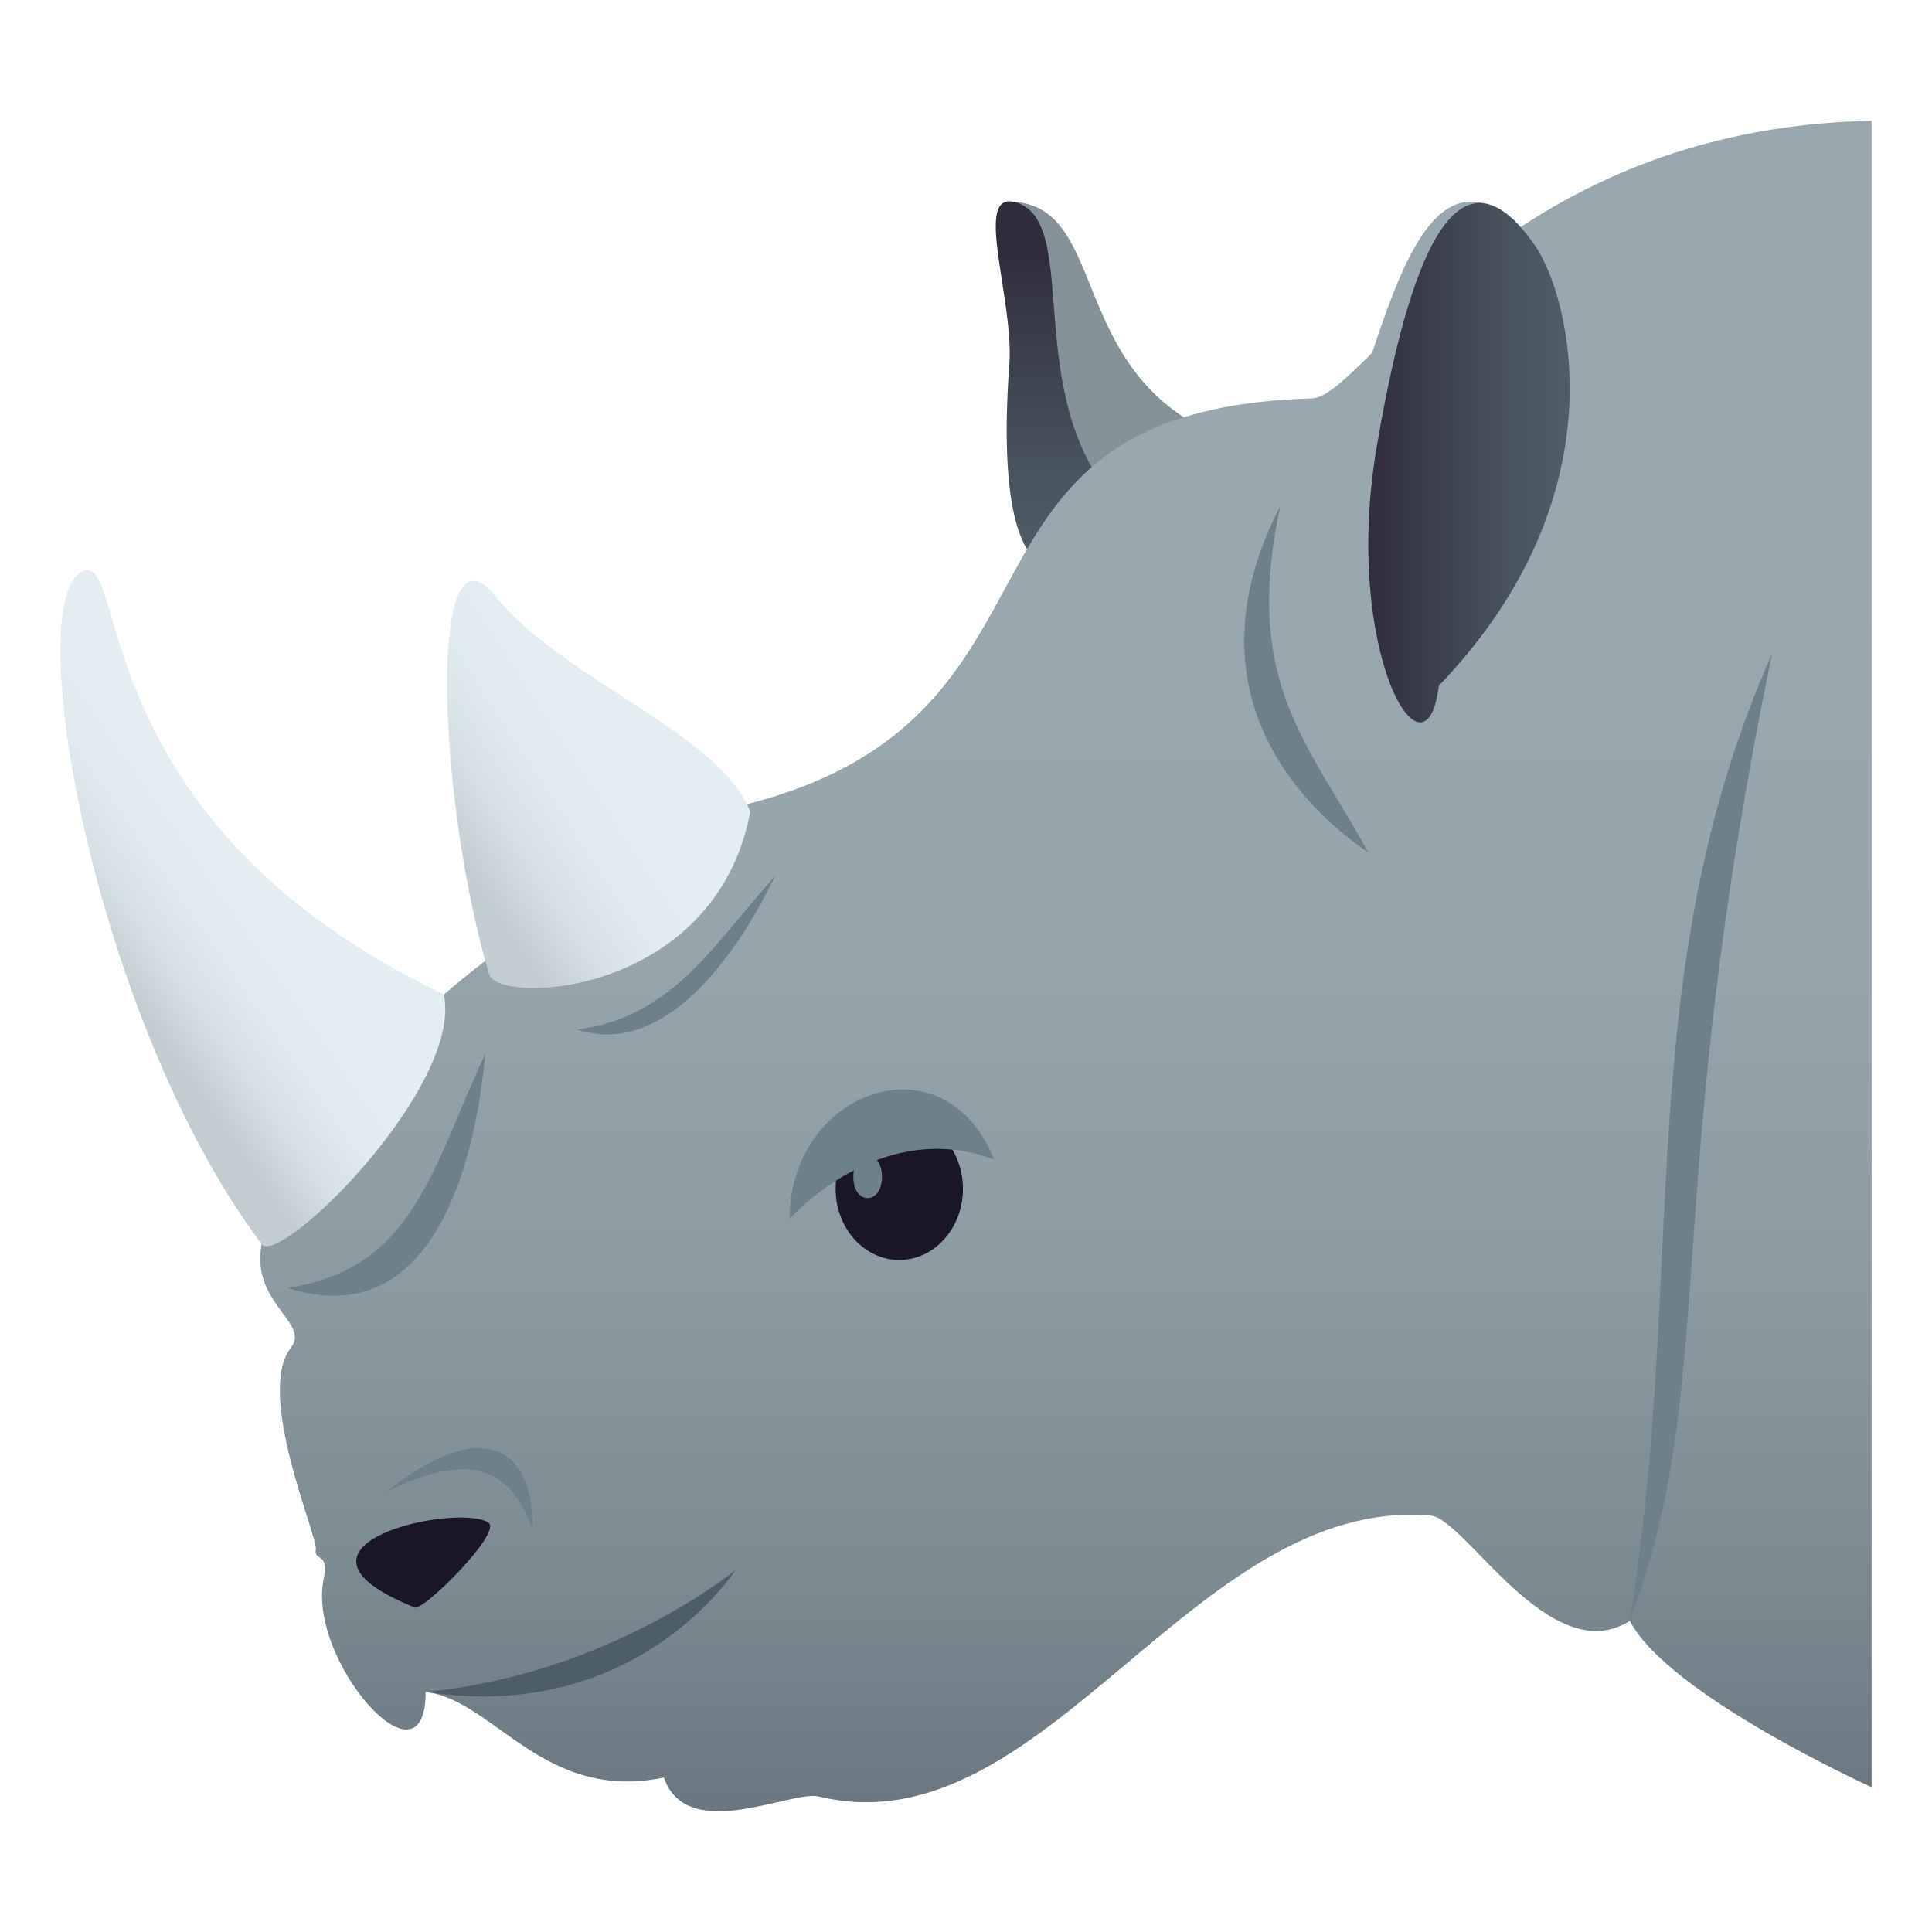 <?xml version="1.0" encoding="utf-8"?>
<!-- Generator: Adobe Illustrator 15.0.0, SVG Export Plug-In . SVG Version: 6.00 Build 0)  -->
<!DOCTYPE svg PUBLIC "-//W3C//DTD SVG 1.1//EN" "http://www.w3.org/Graphics/SVG/1.1/DTD/svg11.dtd">
<svg version="1.1" id="Layer_1" xmlns:x="http://ns.adobe.com/Extensibility/1.0/" xmlns:i="http://ns.adobe.com/AdobeIllustrator/10.0/" xmlns:graph="http://ns.adobe.com/Graphs/1.0/"
	 xmlns="http://www.w3.org/2000/svg" xmlns:xlink="http://www.w3.org/1999/xlink" xmlns:a="http://ns.adobe.com/AdobeSVGViewerExtensions/3.0/"
	 x="0px" y="0px" width="64px" height="64px" viewBox="0 0 64 64" enable-background="new 0 0 64 64" xml:space="preserve">
<path fill="#859399" d="M33.254,6.682c2.654,5.99-0.727,8.996,5.123,14.257c0,0,0.525-3.156,2.01-6.5
	C35.186,12.276,36.832,6.523,33.254,6.682z"/>
<linearGradient id="SVGID_1_" gradientUnits="userSpaceOnUse" x1="34.815" y1="18.739" x2="34.815" y2="6.669">
	<stop  offset="0" style="stop-color:#4E5E67"/>
	<stop  offset="0.258" style="stop-color:#48545E"/>
	<stop  offset="0.698" style="stop-color:#373846"/>
	<stop  offset="0.867" style="stop-color:#302C3B"/>
	<a:midPointStop  offset="0" style="stop-color:#4E5E67"/>
	<a:midPointStop  offset="0.588" style="stop-color:#4E5E67"/>
	<a:midPointStop  offset="0.867" style="stop-color:#302C3B"/>
</linearGradient>
<path fill="url(#SVGID_1_)" d="M33.609,6.693c2.176,0.56,0.316,5.915,3.035,9.52c-0.422,2.915-3.885,5.122-3.209-4.144
	C33.592,9.915,32.229,6.339,33.609,6.693z"/>
<linearGradient id="SVGID_2_" gradientUnits="userSpaceOnUse" x1="35.31" y1="60" x2="35.31" y2="4">
	<stop  offset="0" style="stop-color:#6A7780"/>
	<stop  offset="0.131" style="stop-color:#7B8991"/>
	<stop  offset="0.314" style="stop-color:#8C9AA1"/>
	<stop  offset="0.509" style="stop-color:#96A5AB"/>
	<stop  offset="0.739" style="stop-color:#99A8AE"/>
	<a:midPointStop  offset="0" style="stop-color:#6A7780"/>
	<a:midPointStop  offset="0.261" style="stop-color:#6A7780"/>
	<a:midPointStop  offset="0.739" style="stop-color:#99A8AE"/>
</linearGradient>
<path fill="url(#SVGID_2_)" d="M8.758,40.847c-0.707,2.257,1.568,2.915,0.879,3.798c-1.189,1.52,0.895,6.254,0.826,6.678
	c-0.068,0.421,0.453,0.068,0.26,0.98c-0.568,2.689,3.385,7.184,3.377,3.744c2.283,0.275,3.885,3.66,7.891,2.838
	c0.775,2.215,4.223,0.408,5.135,0.627c7.479,1.811,12.363-9.963,20.264-9.309c1.143,0.094,3.963,5.152,6.6,3.492
	C55.279,56.162,62,59.203,62,59.203V4c-12.301,0.253-16.785,9.149-18.541,9.199c-12.99,0.369-7.098,10.633-18.953,13.5
	C23.816,26.87,11.188,33.094,8.758,40.847z"/>
<linearGradient id="SVGID_3_" gradientUnits="userSpaceOnUse" x1="9.575" y1="27.555" x2="2.802" y2="32.27">
	<stop  offset="0.248" style="stop-color:#E3EDF2"/>
	<stop  offset="0.492" style="stop-color:#E0EAEF"/>
	<stop  offset="0.692" style="stop-color:#D6E0E5"/>
	<stop  offset="0.876" style="stop-color:#C5CED3"/>
	<stop  offset="0.897" style="stop-color:#C3CCD1"/>
	<a:midPointStop  offset="0.248" style="stop-color:#E3EDF2"/>
	<a:midPointStop  offset="0.746" style="stop-color:#E3EDF2"/>
	<a:midPointStop  offset="0.897" style="stop-color:#C3CCD1"/>
</linearGradient>
<path fill="url(#SVGID_3_)" d="M2.762,18.916C0.629,19.772,3.098,33.79,8.668,41.213c0.586,0.78,6.68-5.199,6.035-8.271
	C2.74,27.223,4.26,18.314,2.762,18.916z"/>
<linearGradient id="SVGID_4_" gradientUnits="userSpaceOnUse" x1="14.034" y1="28.401" x2="21.954" y2="23.23">
	<stop  offset="0.103" style="stop-color:#C3CCD1"/>
	<stop  offset="0.124" style="stop-color:#C5CED3"/>
	<stop  offset="0.308" style="stop-color:#D6E0E5"/>
	<stop  offset="0.508" style="stop-color:#E0EAEF"/>
	<stop  offset="0.751" style="stop-color:#E3EDF2"/>
	<a:midPointStop  offset="0.103" style="stop-color:#C3CCD1"/>
	<a:midPointStop  offset="0.255" style="stop-color:#C3CCD1"/>
	<a:midPointStop  offset="0.751" style="stop-color:#E3EDF2"/>
</linearGradient>
<path fill="url(#SVGID_4_)" d="M16.434,19.771c-2.307-2.892-1.938,6.772-0.232,12.501c0.311,1.04,7.496,0.728,8.652-5.38
	C23.826,24.264,18.615,22.502,16.434,19.771z"/>
<path fill="#1A1626" d="M13.746,53.252c-5.127-2.057,1.391-3.486,2.43-2.816C16.666,50.752,14.023,53.363,13.746,53.252z"/>
<ellipse fill="#1A1626" cx="29.79" cy="39.382" rx="2.109" ry="2.356"/>
<path id="Shape_28_" fill="#6E8189" d="M29.217,38.985c0,0.938-0.95,0.938-0.95,0S29.217,38.047,29.217,38.985L29.217,38.985z"/>
<path fill="#6E8189" d="M26.158,40.375c0,0,2.991-3.402,6.779-1.961C31.26,34.268,26.158,36.132,26.158,40.375z"/>
<path fill="#4E5E67" d="M14.1,56.047c7.012,1.076,10.252-4.029,10.252-4.029S20.182,55.457,14.1,56.047z"/>
<path fill="#6E8189" d="M25.682,29.007c-2.189,2.474-3.438,4.66-6.551,5.1C21.934,35.023,24.326,31.821,25.682,29.007z"/>
<path fill="#6E8189" d="M16.076,34.904c-1.766,3.777-2.352,7.129-6.549,7.76C14.023,44.117,15.684,39.221,16.076,34.904z"/>
<path fill="#6E8189" d="M12.803,49.41c2.559-1.227,4.029-0.998,4.834,1.248C17.684,48.02,16.072,46.82,12.803,49.41z"/>
<path fill="#99A8AE" d="M50.176,7.302c1.246,7.551,2.805,10.71-2.754,16.796c0,0-3.818-0.657-5.479-4.083
	C45.465,15.82,45.855,3.826,50.176,7.302z"/>
<linearGradient id="SVGID_5_" gradientUnits="userSpaceOnUse" x1="45.326" y1="15.327" x2="51.998" y2="15.327">
	<stop  offset="0" style="stop-color:#302C3B"/>
	<stop  offset="0.194" style="stop-color:#373846"/>
	<stop  offset="0.703" style="stop-color:#48545E"/>
	<stop  offset="1" style="stop-color:#4E5E67"/>
	<a:midPointStop  offset="0" style="stop-color:#302C3B"/>
	<a:midPointStop  offset="0.412" style="stop-color:#302C3B"/>
	<a:midPointStop  offset="1" style="stop-color:#4E5E67"/>
</linearGradient>
<path fill="url(#SVGID_5_)" d="M50.846,8.13c-2.051-2.952-3.859-1.493-5.246,6.707c-1.141,6.757,1.633,11.413,2.063,7.878
	C53.768,16.359,51.988,9.774,50.846,8.13z"/>
<path fill="#6E8189" d="M45.326,28.243c-1.998-3.681-4.17-5.622-2.912-11.484C39.535,22.303,42.381,26.227,45.326,28.243z"/>
<path fill="#6E8189" d="M53.988,53.695c2.998-8.012,0.971-13.91,4.715-32.044C54.006,32.219,55.881,41.98,53.988,53.695z"/>
</svg>
